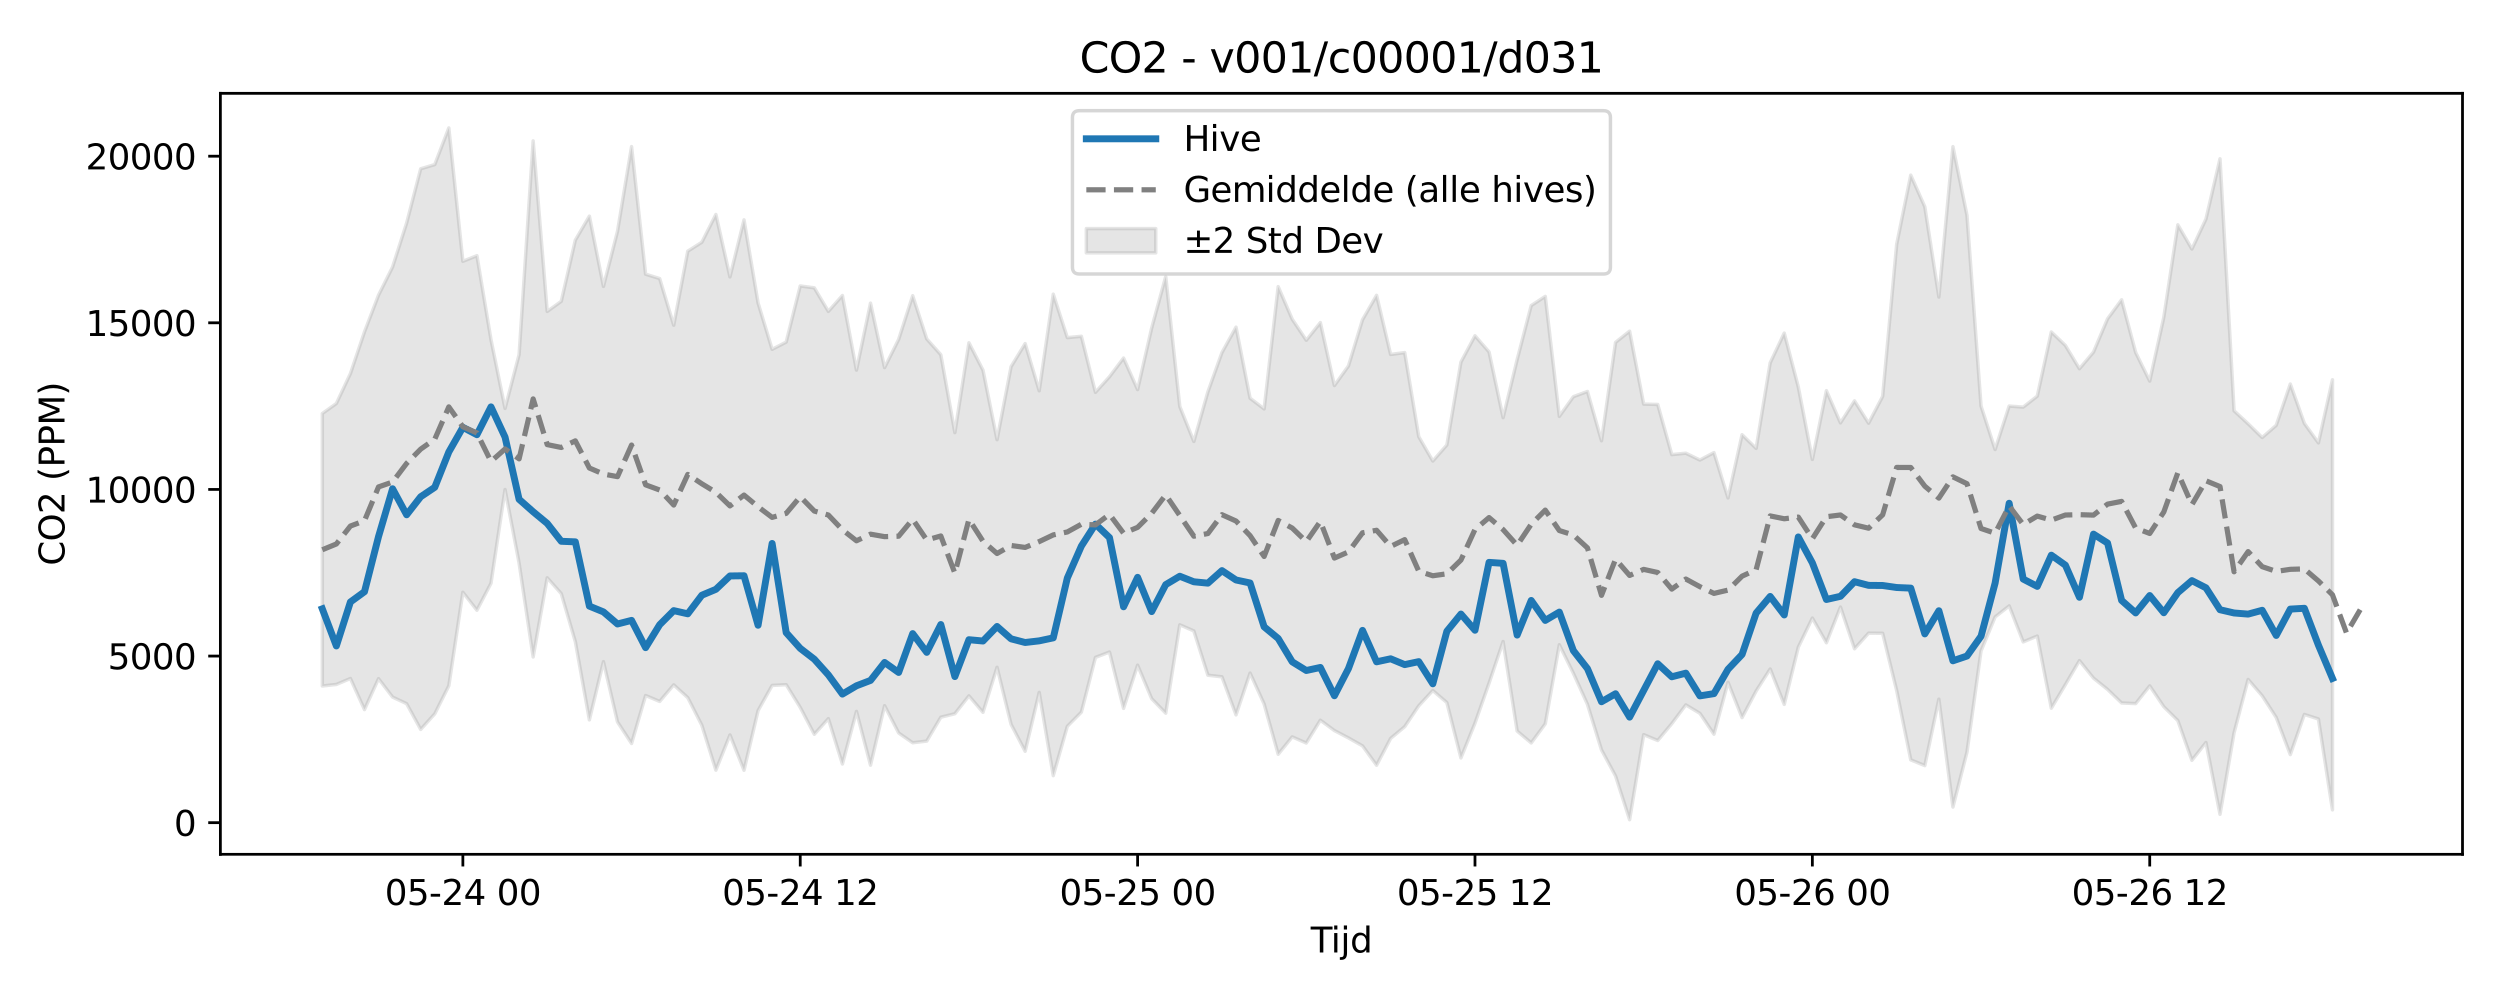 <?xml version="1.0" encoding="utf-8" standalone="no"?>
<!DOCTYPE svg PUBLIC "-//W3C//DTD SVG 1.1//EN"
  "http://www.w3.org/Graphics/SVG/1.1/DTD/svg11.dtd">
<svg xmlns:xlink="http://www.w3.org/1999/xlink" width="720pt" height="288pt" viewBox="0 0 720 288" xmlns="http://www.w3.org/2000/svg" version="1.1">
 <defs>
  <style type="text/css">*{stroke-linejoin: round; stroke-linecap: butt}</style>
 </defs>
 <g id="figure_1">
  <g id="patch_1">
   <path d="M 0 288 
L 720 288 
L 720 0 
L 0 0 
z
" style="fill: #ffffff"/>
  </g>
  <g id="axes_1">
   <g id="patch_2">
    <path d="M 63.47 246.04 
L 709.2 246.04 
L 709.2 26.88 
L 63.47 26.88 
z
" style="fill: #ffffff"/>
   </g>
   <g id="FillBetweenPolyCollection_1">
    <defs>
     <path id="m39f373f92e" d="M 92.821 -168.904 
L 92.821 -90.432 
L 96.87 -90.877 
L 100.918 -92.589 
L 104.967 -83.638 
L 109.015 -92.547 
L 113.064 -87.24 
L 117.112 -85.336 
L 121.161 -77.918 
L 125.209 -82.412 
L 129.258 -90.482 
L 133.306 -117.431 
L 137.354 -112.25 
L 141.403 -120.02 
L 145.451 -147.024 
L 149.5 -125.821 
L 153.548 -98.795 
L 157.597 -121.598 
L 161.645 -117.037 
L 165.694 -103.209 
L 169.742 -80.672 
L 173.791 -97.445 
L 177.839 -80.086 
L 181.888 -73.873 
L 185.936 -87.696 
L 189.984 -85.981 
L 194.033 -90.757 
L 198.081 -87.072 
L 202.13 -79.118 
L 206.178 -66.188 
L 210.227 -76.339 
L 214.275 -66.159 
L 218.324 -83.351 
L 222.372 -90.594 
L 226.421 -90.806 
L 230.469 -84.259 
L 234.518 -76.525 
L 238.566 -81.026 
L 242.615 -67.964 
L 246.663 -83.109 
L 250.711 -67.62 
L 254.76 -84.766 
L 258.808 -76.906 
L 262.857 -74.081 
L 266.905 -74.567 
L 270.954 -81.436 
L 275.002 -82.438 
L 279.051 -87.59 
L 283.099 -82.84 
L 287.148 -95.821 
L 291.196 -79.373 
L 295.245 -71.632 
L 299.293 -88.594 
L 303.341 -64.614 
L 307.39 -78.826 
L 311.438 -82.901 
L 315.487 -98.661 
L 319.535 -100.218 
L 323.584 -83.985 
L 327.632 -96.435 
L 331.681 -86.782 
L 335.729 -82.611 
L 339.778 -108.056 
L 343.826 -106.29 
L 347.875 -93.534 
L 351.923 -93.077 
L 355.972 -82.117 
L 360.02 -94.152 
L 364.068 -85.252 
L 368.117 -70.772 
L 372.165 -75.77 
L 376.214 -74.005 
L 380.262 -80.584 
L 384.311 -77.593 
L 388.359 -75.478 
L 392.408 -73.182 
L 396.456 -67.614 
L 400.505 -75.339 
L 404.553 -78.713 
L 408.602 -84.722 
L 412.65 -89.133 
L 416.698 -85.651 
L 420.747 -69.713 
L 424.795 -79.729 
L 428.844 -91.239 
L 432.892 -103.239 
L 436.941 -77.458 
L 440.989 -74.034 
L 445.038 -79.531 
L 449.086 -102.323 
L 453.135 -94.085 
L 457.183 -85.161 
L 461.232 -72.027 
L 465.28 -64.51 
L 469.329 -51.922 
L 473.377 -76.417 
L 477.425 -74.733 
L 481.474 -79.592 
L 485.522 -84.991 
L 489.571 -82.556 
L 493.619 -76.548 
L 497.668 -91.505 
L 501.716 -81.324 
L 505.765 -88.973 
L 509.813 -95.33 
L 513.862 -85.125 
L 517.91 -101.605 
L 521.959 -109.998 
L 526.007 -102.885 
L 530.055 -113.173 
L 534.104 -101.148 
L 538.152 -105.651 
L 542.201 -105.608 
L 546.249 -89.081 
L 550.298 -69.163 
L 554.346 -67.503 
L 558.395 -86.644 
L 562.443 -55.57 
L 566.492 -71.392 
L 570.54 -100.527 
L 574.589 -110.307 
L 578.637 -113.505 
L 582.686 -103.131 
L 586.734 -104.815 
L 590.782 -84.032 
L 594.831 -90.827 
L 598.879 -97.745 
L 602.928 -92.701 
L 606.976 -89.447 
L 611.025 -85.543 
L 615.073 -85.359 
L 619.122 -90.466 
L 623.17 -84.474 
L 627.219 -80.471 
L 631.267 -69.025 
L 635.316 -74.161 
L 639.364 -53.468 
L 643.412 -76.961 
L 647.461 -92.318 
L 651.509 -87.614 
L 655.558 -81.358 
L 659.606 -70.669 
L 663.655 -82.236 
L 667.703 -80.93 
L 671.752 -54.753 
L 671.752 -178.626 
L 671.752 -178.626 
L 667.703 -160.44 
L 663.655 -166.072 
L 659.606 -177.396 
L 655.558 -165.511 
L 651.509 -161.989 
L 647.461 -165.955 
L 643.412 -169.697 
L 639.364 -242.265 
L 635.316 -224.912 
L 631.267 -216.28 
L 627.219 -223.256 
L 623.17 -196.599 
L 619.122 -178.256 
L 615.073 -186.484 
L 611.025 -201.662 
L 606.976 -196.18 
L 602.928 -186.598 
L 598.879 -181.804 
L 594.831 -188.521 
L 590.782 -192.388 
L 586.734 -173.911 
L 582.686 -170.753 
L 578.637 -171.055 
L 574.589 -158.538 
L 570.54 -171.062 
L 566.492 -225.987 
L 562.443 -245.761 
L 558.395 -202.451 
L 554.346 -228.451 
L 550.298 -237.565 
L 546.249 -217.679 
L 542.201 -173.844 
L 538.152 -166.111 
L 534.104 -172.547 
L 530.055 -166.207 
L 526.007 -175.484 
L 521.959 -155.679 
L 517.91 -176.548 
L 513.862 -192.07 
L 509.813 -183.498 
L 505.765 -158.866 
L 501.716 -162.808 
L 497.668 -144.596 
L 493.619 -157.655 
L 489.571 -155.511 
L 485.522 -157.482 
L 481.474 -157.079 
L 477.425 -171.518 
L 473.377 -171.62 
L 469.329 -192.622 
L 465.28 -189.4 
L 461.232 -161.06 
L 457.183 -175.26 
L 453.135 -173.754 
L 449.086 -168.086 
L 445.038 -202.642 
L 440.989 -200.001 
L 436.941 -184.437 
L 432.892 -167.715 
L 428.844 -186.642 
L 424.795 -191.296 
L 420.747 -183.701 
L 416.698 -159.849 
L 412.65 -155.225 
L 408.602 -162.24 
L 404.553 -186.461 
L 400.505 -185.912 
L 396.456 -202.949 
L 392.408 -195.923 
L 388.359 -182.619 
L 384.311 -176.964 
L 380.262 -195.097 
L 376.214 -190.007 
L 372.165 -196.066 
L 368.117 -205.449 
L 364.068 -170.229 
L 360.02 -173.326 
L 355.972 -193.778 
L 351.923 -186.462 
L 347.875 -175.15 
L 343.826 -160.853 
L 339.778 -170.952 
L 335.729 -208.352 
L 331.681 -193.526 
L 327.632 -175.803 
L 323.584 -184.883 
L 319.535 -179.51 
L 315.487 -175.006 
L 311.438 -191.148 
L 307.39 -190.761 
L 303.341 -203.283 
L 299.293 -175.446 
L 295.245 -189.049 
L 291.196 -182.414 
L 287.148 -161.366 
L 283.099 -181.404 
L 279.051 -189.279 
L 275.002 -163.396 
L 270.954 -185.848 
L 266.905 -190.381 
L 262.857 -202.838 
L 258.808 -190.242 
L 254.76 -182.123 
L 250.711 -200.7 
L 246.663 -181.401 
L 242.615 -202.89 
L 238.566 -198.323 
L 234.518 -205.109 
L 230.469 -205.641 
L 226.421 -189.485 
L 222.372 -187.39 
L 218.324 -200.753 
L 214.275 -224.683 
L 210.227 -208.248 
L 206.178 -226.24 
L 202.13 -218.23 
L 198.081 -215.66 
L 194.033 -194.335 
L 189.984 -207.772 
L 185.936 -209.036 
L 181.888 -245.778 
L 177.839 -221.371 
L 173.791 -205.503 
L 169.742 -225.753 
L 165.694 -218.851 
L 161.645 -201.218 
L 157.597 -198.311 
L 153.548 -247.429 
L 149.5 -185.879 
L 145.451 -170.373 
L 141.403 -190.18 
L 137.354 -214.366 
L 133.306 -212.741 
L 129.258 -251.158 
L 125.209 -240.605 
L 121.161 -239.387 
L 117.112 -223.767 
L 113.064 -211.12 
L 109.015 -202.992 
L 104.967 -192.398 
L 100.918 -180.41 
L 96.87 -171.786 
L 92.821 -168.904 
z
" style="stroke: #808080; stroke-opacity: 0.2"/>
    </defs>
    <g clip-path="url(#p94cbd5b8b0)">
     <use xlink:href="#m39f373f92e" x="0" y="288" style="fill: #808080; fill-opacity: 0.2; stroke: #808080; stroke-opacity: 0.2"/>
    </g>
   </g>
   <g id="matplotlib.axis_1">
    <g id="xtick_1">
     <g id="line2d_1">
      <defs>
       <path id="mf4b1881872" d="M 0 0 
L 0 3.5 
" style="stroke: #000000; stroke-width: 0.8"/>
      </defs>
      <g>
       <use xlink:href="#mf4b1881872" x="133.306" y="246.04" style="stroke: #000000; stroke-width: 0.8"/>
      </g>
     </g>
     <g id="text_1">
      <!-- 05-24 00 -->
      <g transform="translate(110.826 260.638) scale(0.1 -0.1)">
       <defs>
        <path id="DejaVuSans-30" d="M 2034 4250 
Q 1547 4250 1301 3770 
Q 1056 3291 1056 2328 
Q 1056 1369 1301 889 
Q 1547 409 2034 409 
Q 2525 409 2770 889 
Q 3016 1369 3016 2328 
Q 3016 3291 2770 3770 
Q 2525 4250 2034 4250 
z
M 2034 4750 
Q 2819 4750 3233 4129 
Q 3647 3509 3647 2328 
Q 3647 1150 3233 529 
Q 2819 -91 2034 -91 
Q 1250 -91 836 529 
Q 422 1150 422 2328 
Q 422 3509 836 4129 
Q 1250 4750 2034 4750 
z
" transform="scale(0.016)"/>
        <path id="DejaVuSans-35" d="M 691 4666 
L 3169 4666 
L 3169 4134 
L 1269 4134 
L 1269 2991 
Q 1406 3038 1543 3061 
Q 1681 3084 1819 3084 
Q 2600 3084 3056 2656 
Q 3513 2228 3513 1497 
Q 3513 744 3044 326 
Q 2575 -91 1722 -91 
Q 1428 -91 1123 -41 
Q 819 9 494 109 
L 494 744 
Q 775 591 1075 516 
Q 1375 441 1709 441 
Q 2250 441 2565 725 
Q 2881 1009 2881 1497 
Q 2881 1984 2565 2268 
Q 2250 2553 1709 2553 
Q 1456 2553 1204 2497 
Q 953 2441 691 2322 
L 691 4666 
z
" transform="scale(0.016)"/>
        <path id="DejaVuSans-2d" d="M 313 2009 
L 1997 2009 
L 1997 1497 
L 313 1497 
L 313 2009 
z
" transform="scale(0.016)"/>
        <path id="DejaVuSans-32" d="M 1228 531 
L 3431 531 
L 3431 0 
L 469 0 
L 469 531 
Q 828 903 1448 1529 
Q 2069 2156 2228 2338 
Q 2531 2678 2651 2914 
Q 2772 3150 2772 3378 
Q 2772 3750 2511 3984 
Q 2250 4219 1831 4219 
Q 1534 4219 1204 4116 
Q 875 4013 500 3803 
L 500 4441 
Q 881 4594 1212 4672 
Q 1544 4750 1819 4750 
Q 2544 4750 2975 4387 
Q 3406 4025 3406 3419 
Q 3406 3131 3298 2873 
Q 3191 2616 2906 2266 
Q 2828 2175 2409 1742 
Q 1991 1309 1228 531 
z
" transform="scale(0.016)"/>
        <path id="DejaVuSans-34" d="M 2419 4116 
L 825 1625 
L 2419 1625 
L 2419 4116 
z
M 2253 4666 
L 3047 4666 
L 3047 1625 
L 3713 1625 
L 3713 1100 
L 3047 1100 
L 3047 0 
L 2419 0 
L 2419 1100 
L 313 1100 
L 313 1709 
L 2253 4666 
z
" transform="scale(0.016)"/>
        <path id="DejaVuSans-20" transform="scale(0.016)"/>
       </defs>
       <use xlink:href="#DejaVuSans-30"/>
       <use xlink:href="#DejaVuSans-35" transform="translate(63.623 0)"/>
       <use xlink:href="#DejaVuSans-2d" transform="translate(127.246 0)"/>
       <use xlink:href="#DejaVuSans-32" transform="translate(163.33 0)"/>
       <use xlink:href="#DejaVuSans-34" transform="translate(226.953 0)"/>
       <use xlink:href="#DejaVuSans-20" transform="translate(290.576 0)"/>
       <use xlink:href="#DejaVuSans-30" transform="translate(322.363 0)"/>
       <use xlink:href="#DejaVuSans-30" transform="translate(385.986 0)"/>
      </g>
     </g>
    </g>
    <g id="xtick_2">
     <g id="line2d_2">
      <g>
       <use xlink:href="#mf4b1881872" x="230.469" y="246.04" style="stroke: #000000; stroke-width: 0.8"/>
      </g>
     </g>
     <g id="text_2">
      <!-- 05-24 12 -->
      <g transform="translate(207.989 260.638) scale(0.1 -0.1)">
       <defs>
        <path id="DejaVuSans-31" d="M 794 531 
L 1825 531 
L 1825 4091 
L 703 3866 
L 703 4441 
L 1819 4666 
L 2450 4666 
L 2450 531 
L 3481 531 
L 3481 0 
L 794 0 
L 794 531 
z
" transform="scale(0.016)"/>
       </defs>
       <use xlink:href="#DejaVuSans-30"/>
       <use xlink:href="#DejaVuSans-35" transform="translate(63.623 0)"/>
       <use xlink:href="#DejaVuSans-2d" transform="translate(127.246 0)"/>
       <use xlink:href="#DejaVuSans-32" transform="translate(163.33 0)"/>
       <use xlink:href="#DejaVuSans-34" transform="translate(226.953 0)"/>
       <use xlink:href="#DejaVuSans-20" transform="translate(290.576 0)"/>
       <use xlink:href="#DejaVuSans-31" transform="translate(322.363 0)"/>
       <use xlink:href="#DejaVuSans-32" transform="translate(385.986 0)"/>
      </g>
     </g>
    </g>
    <g id="xtick_3">
     <g id="line2d_3">
      <g>
       <use xlink:href="#mf4b1881872" x="327.632" y="246.04" style="stroke: #000000; stroke-width: 0.8"/>
      </g>
     </g>
     <g id="text_3">
      <!-- 05-25 00 -->
      <g transform="translate(305.152 260.638) scale(0.1 -0.1)">
       <use xlink:href="#DejaVuSans-30"/>
       <use xlink:href="#DejaVuSans-35" transform="translate(63.623 0)"/>
       <use xlink:href="#DejaVuSans-2d" transform="translate(127.246 0)"/>
       <use xlink:href="#DejaVuSans-32" transform="translate(163.33 0)"/>
       <use xlink:href="#DejaVuSans-35" transform="translate(226.953 0)"/>
       <use xlink:href="#DejaVuSans-20" transform="translate(290.576 0)"/>
       <use xlink:href="#DejaVuSans-30" transform="translate(322.363 0)"/>
       <use xlink:href="#DejaVuSans-30" transform="translate(385.986 0)"/>
      </g>
     </g>
    </g>
    <g id="xtick_4">
     <g id="line2d_4">
      <g>
       <use xlink:href="#mf4b1881872" x="424.795" y="246.04" style="stroke: #000000; stroke-width: 0.8"/>
      </g>
     </g>
     <g id="text_4">
      <!-- 05-25 12 -->
      <g transform="translate(402.315 260.638) scale(0.1 -0.1)">
       <use xlink:href="#DejaVuSans-30"/>
       <use xlink:href="#DejaVuSans-35" transform="translate(63.623 0)"/>
       <use xlink:href="#DejaVuSans-2d" transform="translate(127.246 0)"/>
       <use xlink:href="#DejaVuSans-32" transform="translate(163.33 0)"/>
       <use xlink:href="#DejaVuSans-35" transform="translate(226.953 0)"/>
       <use xlink:href="#DejaVuSans-20" transform="translate(290.576 0)"/>
       <use xlink:href="#DejaVuSans-31" transform="translate(322.363 0)"/>
       <use xlink:href="#DejaVuSans-32" transform="translate(385.986 0)"/>
      </g>
     </g>
    </g>
    <g id="xtick_5">
     <g id="line2d_5">
      <g>
       <use xlink:href="#mf4b1881872" x="521.959" y="246.04" style="stroke: #000000; stroke-width: 0.8"/>
      </g>
     </g>
     <g id="text_5">
      <!-- 05-26 00 -->
      <g transform="translate(499.478 260.638) scale(0.1 -0.1)">
       <defs>
        <path id="DejaVuSans-36" d="M 2113 2584 
Q 1688 2584 1439 2293 
Q 1191 2003 1191 1497 
Q 1191 994 1439 701 
Q 1688 409 2113 409 
Q 2538 409 2786 701 
Q 3034 994 3034 1497 
Q 3034 2003 2786 2293 
Q 2538 2584 2113 2584 
z
M 3366 4563 
L 3366 3988 
Q 3128 4100 2886 4159 
Q 2644 4219 2406 4219 
Q 1781 4219 1451 3797 
Q 1122 3375 1075 2522 
Q 1259 2794 1537 2939 
Q 1816 3084 2150 3084 
Q 2853 3084 3261 2657 
Q 3669 2231 3669 1497 
Q 3669 778 3244 343 
Q 2819 -91 2113 -91 
Q 1303 -91 875 529 
Q 447 1150 447 2328 
Q 447 3434 972 4092 
Q 1497 4750 2381 4750 
Q 2619 4750 2861 4703 
Q 3103 4656 3366 4563 
z
" transform="scale(0.016)"/>
       </defs>
       <use xlink:href="#DejaVuSans-30"/>
       <use xlink:href="#DejaVuSans-35" transform="translate(63.623 0)"/>
       <use xlink:href="#DejaVuSans-2d" transform="translate(127.246 0)"/>
       <use xlink:href="#DejaVuSans-32" transform="translate(163.33 0)"/>
       <use xlink:href="#DejaVuSans-36" transform="translate(226.953 0)"/>
       <use xlink:href="#DejaVuSans-20" transform="translate(290.576 0)"/>
       <use xlink:href="#DejaVuSans-30" transform="translate(322.363 0)"/>
       <use xlink:href="#DejaVuSans-30" transform="translate(385.986 0)"/>
      </g>
     </g>
    </g>
    <g id="xtick_6">
     <g id="line2d_6">
      <g>
       <use xlink:href="#mf4b1881872" x="619.122" y="246.04" style="stroke: #000000; stroke-width: 0.8"/>
      </g>
     </g>
     <g id="text_6">
      <!-- 05-26 12 -->
      <g transform="translate(596.641 260.638) scale(0.1 -0.1)">
       <use xlink:href="#DejaVuSans-30"/>
       <use xlink:href="#DejaVuSans-35" transform="translate(63.623 0)"/>
       <use xlink:href="#DejaVuSans-2d" transform="translate(127.246 0)"/>
       <use xlink:href="#DejaVuSans-32" transform="translate(163.33 0)"/>
       <use xlink:href="#DejaVuSans-36" transform="translate(226.953 0)"/>
       <use xlink:href="#DejaVuSans-20" transform="translate(290.576 0)"/>
       <use xlink:href="#DejaVuSans-31" transform="translate(322.363 0)"/>
       <use xlink:href="#DejaVuSans-32" transform="translate(385.986 0)"/>
      </g>
     </g>
    </g>
    <g id="text_7">
     <!-- Tijd -->
     <g transform="translate(377.485 274.317) scale(0.1 -0.1)">
      <defs>
       <path id="DejaVuSans-54" d="M -19 4666 
L 3928 4666 
L 3928 4134 
L 2272 4134 
L 2272 0 
L 1638 0 
L 1638 4134 
L -19 4134 
L -19 4666 
z
" transform="scale(0.016)"/>
       <path id="DejaVuSans-69" d="M 603 3500 
L 1178 3500 
L 1178 0 
L 603 0 
L 603 3500 
z
M 603 4863 
L 1178 4863 
L 1178 4134 
L 603 4134 
L 603 4863 
z
" transform="scale(0.016)"/>
       <path id="DejaVuSans-6a" d="M 603 3500 
L 1178 3500 
L 1178 -63 
Q 1178 -731 923 -1031 
Q 669 -1331 103 -1331 
L -116 -1331 
L -116 -844 
L 38 -844 
Q 366 -844 484 -692 
Q 603 -541 603 -63 
L 603 3500 
z
M 603 4863 
L 1178 4863 
L 1178 4134 
L 603 4134 
L 603 4863 
z
" transform="scale(0.016)"/>
       <path id="DejaVuSans-64" d="M 2906 2969 
L 2906 4863 
L 3481 4863 
L 3481 0 
L 2906 0 
L 2906 525 
Q 2725 213 2448 61 
Q 2172 -91 1784 -91 
Q 1150 -91 751 415 
Q 353 922 353 1747 
Q 353 2572 751 3078 
Q 1150 3584 1784 3584 
Q 2172 3584 2448 3432 
Q 2725 3281 2906 2969 
z
M 947 1747 
Q 947 1113 1208 752 
Q 1469 391 1925 391 
Q 2381 391 2643 752 
Q 2906 1113 2906 1747 
Q 2906 2381 2643 2742 
Q 2381 3103 1925 3103 
Q 1469 3103 1208 2742 
Q 947 2381 947 1747 
z
" transform="scale(0.016)"/>
      </defs>
      <use xlink:href="#DejaVuSans-54"/>
      <use xlink:href="#DejaVuSans-69" transform="translate(57.959 0)"/>
      <use xlink:href="#DejaVuSans-6a" transform="translate(85.742 0)"/>
      <use xlink:href="#DejaVuSans-64" transform="translate(113.525 0)"/>
     </g>
    </g>
   </g>
   <g id="matplotlib.axis_2">
    <g id="ytick_1">
     <g id="line2d_7">
      <defs>
       <path id="md79ebc452e" d="M 0 0 
L -3.5 0 
" style="stroke: #000000; stroke-width: 0.8"/>
      </defs>
      <g>
       <use xlink:href="#md79ebc452e" x="63.47" y="236.93" style="stroke: #000000; stroke-width: 0.8"/>
      </g>
     </g>
     <g id="text_8">
      <!-- 0 -->
      <g transform="translate(50.108 240.729) scale(0.1 -0.1)">
       <use xlink:href="#DejaVuSans-30"/>
      </g>
     </g>
    </g>
    <g id="ytick_2">
     <g id="line2d_8">
      <g>
       <use xlink:href="#md79ebc452e" x="63.47" y="188.943" style="stroke: #000000; stroke-width: 0.8"/>
      </g>
     </g>
     <g id="text_9">
      <!-- 5000 -->
      <g transform="translate(31.02 192.742) scale(0.1 -0.1)">
       <use xlink:href="#DejaVuSans-35"/>
       <use xlink:href="#DejaVuSans-30" transform="translate(63.623 0)"/>
       <use xlink:href="#DejaVuSans-30" transform="translate(127.246 0)"/>
       <use xlink:href="#DejaVuSans-30" transform="translate(190.869 0)"/>
      </g>
     </g>
    </g>
    <g id="ytick_3">
     <g id="line2d_9">
      <g>
       <use xlink:href="#md79ebc452e" x="63.47" y="140.956" style="stroke: #000000; stroke-width: 0.8"/>
      </g>
     </g>
     <g id="text_10">
      <!-- 10000 -->
      <g transform="translate(24.657 144.756) scale(0.1 -0.1)">
       <use xlink:href="#DejaVuSans-31"/>
       <use xlink:href="#DejaVuSans-30" transform="translate(63.623 0)"/>
       <use xlink:href="#DejaVuSans-30" transform="translate(127.246 0)"/>
       <use xlink:href="#DejaVuSans-30" transform="translate(190.869 0)"/>
       <use xlink:href="#DejaVuSans-30" transform="translate(254.492 0)"/>
      </g>
     </g>
    </g>
    <g id="ytick_4">
     <g id="line2d_10">
      <g>
       <use xlink:href="#md79ebc452e" x="63.47" y="92.969" style="stroke: #000000; stroke-width: 0.8"/>
      </g>
     </g>
     <g id="text_11">
      <!-- 15000 -->
      <g transform="translate(24.657 96.769) scale(0.1 -0.1)">
       <use xlink:href="#DejaVuSans-31"/>
       <use xlink:href="#DejaVuSans-35" transform="translate(63.623 0)"/>
       <use xlink:href="#DejaVuSans-30" transform="translate(127.246 0)"/>
       <use xlink:href="#DejaVuSans-30" transform="translate(190.869 0)"/>
       <use xlink:href="#DejaVuSans-30" transform="translate(254.492 0)"/>
      </g>
     </g>
    </g>
    <g id="ytick_5">
     <g id="line2d_11">
      <g>
       <use xlink:href="#md79ebc452e" x="63.47" y="44.982" style="stroke: #000000; stroke-width: 0.8"/>
      </g>
     </g>
     <g id="text_12">
      <!-- 20000 -->
      <g transform="translate(24.657 48.782) scale(0.1 -0.1)">
       <use xlink:href="#DejaVuSans-32"/>
       <use xlink:href="#DejaVuSans-30" transform="translate(63.623 0)"/>
       <use xlink:href="#DejaVuSans-30" transform="translate(127.246 0)"/>
       <use xlink:href="#DejaVuSans-30" transform="translate(190.869 0)"/>
       <use xlink:href="#DejaVuSans-30" transform="translate(254.492 0)"/>
      </g>
     </g>
    </g>
    <g id="text_13">
     <!-- CO2 (PPM) -->
     <g transform="translate(18.578 162.903) rotate(-90) scale(0.1 -0.1)">
      <defs>
       <path id="DejaVuSans-43" d="M 4122 4306 
L 4122 3641 
Q 3803 3938 3442 4084 
Q 3081 4231 2675 4231 
Q 1875 4231 1450 3742 
Q 1025 3253 1025 2328 
Q 1025 1406 1450 917 
Q 1875 428 2675 428 
Q 3081 428 3442 575 
Q 3803 722 4122 1019 
L 4122 359 
Q 3791 134 3420 21 
Q 3050 -91 2638 -91 
Q 1578 -91 968 557 
Q 359 1206 359 2328 
Q 359 3453 968 4101 
Q 1578 4750 2638 4750 
Q 3056 4750 3426 4639 
Q 3797 4528 4122 4306 
z
" transform="scale(0.016)"/>
       <path id="DejaVuSans-4f" d="M 2522 4238 
Q 1834 4238 1429 3725 
Q 1025 3213 1025 2328 
Q 1025 1447 1429 934 
Q 1834 422 2522 422 
Q 3209 422 3611 934 
Q 4013 1447 4013 2328 
Q 4013 3213 3611 3725 
Q 3209 4238 2522 4238 
z
M 2522 4750 
Q 3503 4750 4090 4092 
Q 4678 3434 4678 2328 
Q 4678 1225 4090 567 
Q 3503 -91 2522 -91 
Q 1538 -91 948 565 
Q 359 1222 359 2328 
Q 359 3434 948 4092 
Q 1538 4750 2522 4750 
z
" transform="scale(0.016)"/>
       <path id="DejaVuSans-28" d="M 1984 4856 
Q 1566 4138 1362 3434 
Q 1159 2731 1159 2009 
Q 1159 1288 1364 580 
Q 1569 -128 1984 -844 
L 1484 -844 
Q 1016 -109 783 600 
Q 550 1309 550 2009 
Q 550 2706 781 3412 
Q 1013 4119 1484 4856 
L 1984 4856 
z
" transform="scale(0.016)"/>
       <path id="DejaVuSans-50" d="M 1259 4147 
L 1259 2394 
L 2053 2394 
Q 2494 2394 2734 2622 
Q 2975 2850 2975 3272 
Q 2975 3691 2734 3919 
Q 2494 4147 2053 4147 
L 1259 4147 
z
M 628 4666 
L 2053 4666 
Q 2838 4666 3239 4311 
Q 3641 3956 3641 3272 
Q 3641 2581 3239 2228 
Q 2838 1875 2053 1875 
L 1259 1875 
L 1259 0 
L 628 0 
L 628 4666 
z
" transform="scale(0.016)"/>
       <path id="DejaVuSans-4d" d="M 628 4666 
L 1569 4666 
L 2759 1491 
L 3956 4666 
L 4897 4666 
L 4897 0 
L 4281 0 
L 4281 4097 
L 3078 897 
L 2444 897 
L 1241 4097 
L 1241 0 
L 628 0 
L 628 4666 
z
" transform="scale(0.016)"/>
       <path id="DejaVuSans-29" d="M 513 4856 
L 1013 4856 
Q 1481 4119 1714 3412 
Q 1947 2706 1947 2009 
Q 1947 1309 1714 600 
Q 1481 -109 1013 -844 
L 513 -844 
Q 928 -128 1133 580 
Q 1338 1288 1338 2009 
Q 1338 2731 1133 3434 
Q 928 4138 513 4856 
z
" transform="scale(0.016)"/>
      </defs>
      <use xlink:href="#DejaVuSans-43"/>
      <use xlink:href="#DejaVuSans-4f" transform="translate(69.824 0)"/>
      <use xlink:href="#DejaVuSans-32" transform="translate(148.535 0)"/>
      <use xlink:href="#DejaVuSans-20" transform="translate(212.158 0)"/>
      <use xlink:href="#DejaVuSans-28" transform="translate(243.945 0)"/>
      <use xlink:href="#DejaVuSans-50" transform="translate(282.959 0)"/>
      <use xlink:href="#DejaVuSans-50" transform="translate(343.262 0)"/>
      <use xlink:href="#DejaVuSans-4d" transform="translate(403.564 0)"/>
      <use xlink:href="#DejaVuSans-29" transform="translate(489.844 0)"/>
     </g>
    </g>
   </g>
   <g id="line2d_12">
    <path d="M 92.821 175.344 
L 96.87 186.029 
L 100.918 173.37 
L 104.967 170.42 
L 109.015 154.537 
L 113.064 140.768 
L 117.112 148.257 
L 121.161 143.061 
L 125.209 140.342 
L 129.258 130.169 
L 133.306 123.073 
L 137.354 125.194 
L 141.403 117.187 
L 145.451 125.885 
L 149.5 143.807 
L 153.548 147.387 
L 157.597 150.736 
L 161.645 155.89 
L 165.694 156.053 
L 169.742 174.566 
L 173.791 176.227 
L 177.839 179.707 
L 181.888 178.671 
L 185.936 186.52 
L 189.984 179.922 
L 194.033 175.862 
L 198.081 176.777 
L 202.13 171.425 
L 206.178 169.723 
L 210.227 165.877 
L 214.275 165.817 
L 218.324 180.069 
L 222.372 156.52 
L 226.421 182.203 
L 230.469 186.726 
L 234.518 189.852 
L 238.566 194.366 
L 242.615 199.9 
L 246.663 197.51 
L 250.711 195.959 
L 254.76 190.786 
L 258.808 193.662 
L 262.857 182.484 
L 266.905 187.875 
L 270.954 179.867 
L 275.002 194.852 
L 279.051 184.234 
L 283.099 184.615 
L 287.148 180.424 
L 291.196 183.985 
L 295.245 185.04 
L 299.293 184.564 
L 303.341 183.703 
L 307.39 166.469 
L 311.438 157.265 
L 315.487 150.95 
L 319.535 154.831 
L 323.584 174.752 
L 327.632 166.277 
L 331.681 176.134 
L 335.729 168.373 
L 339.778 165.957 
L 343.826 167.554 
L 347.875 167.944 
L 351.923 164.339 
L 355.972 167.036 
L 360.02 167.896 
L 364.068 180.521 
L 368.117 183.879 
L 372.165 190.604 
L 376.214 193.104 
L 380.262 192.226 
L 384.311 200.374 
L 388.359 192.542 
L 392.408 181.556 
L 396.456 190.604 
L 400.505 189.733 
L 404.553 191.41 
L 408.602 190.551 
L 412.65 196.933 
L 416.698 181.803 
L 420.747 176.85 
L 424.795 181.508 
L 428.844 161.962 
L 432.892 162.24 
L 436.941 182.9 
L 440.989 172.935 
L 445.038 178.68 
L 449.086 176.284 
L 453.135 187.388 
L 457.183 192.558 
L 461.232 202.101 
L 465.28 199.801 
L 469.329 206.532 
L 477.425 191.17 
L 481.474 194.913 
L 485.522 193.87 
L 489.571 200.412 
L 493.619 199.766 
L 497.668 192.76 
L 501.716 188.486 
L 505.765 176.572 
L 509.813 171.78 
L 513.862 177.103 
L 517.91 154.645 
L 521.959 162.112 
L 526.007 172.653 
L 530.055 171.738 
L 534.104 167.528 
L 538.152 168.584 
L 542.201 168.622 
L 546.249 169.205 
L 550.298 169.377 
L 554.346 182.558 
L 558.395 175.9 
L 562.443 190.309 
L 566.492 188.937 
L 570.54 183.233 
L 574.589 167.941 
L 578.637 144.942 
L 582.686 166.776 
L 586.734 168.878 
L 590.782 159.895 
L 594.831 162.765 
L 598.879 172.013 
L 602.928 153.83 
L 606.976 156.386 
L 611.025 172.925 
L 615.073 176.519 
L 619.122 171.518 
L 623.17 176.467 
L 627.219 170.675 
L 631.267 167.218 
L 635.316 169.288 
L 639.364 175.603 
L 643.412 176.537 
L 647.461 176.863 
L 651.509 175.766 
L 655.558 183.006 
L 659.606 175.42 
L 663.655 175.187 
L 667.703 185.802 
L 671.752 195.389 
L 671.752 195.389 
" clip-path="url(#p94cbd5b8b0)" style="fill: none; stroke: #1f77b4; stroke-width: 2; stroke-linecap: square"/>
   </g>
   <g id="line2d_13">
    <path d="M 92.821 158.332 
L 96.87 156.668 
L 100.918 151.501 
L 104.967 149.982 
L 109.015 140.231 
L 113.064 138.82 
L 117.112 133.448 
L 121.161 129.347 
L 125.209 126.491 
L 129.258 117.18 
L 133.306 122.914 
L 137.354 124.692 
L 141.403 132.9 
L 145.451 129.302 
L 149.5 132.15 
L 153.548 114.888 
L 157.597 128.045 
L 161.645 128.872 
L 165.694 126.97 
L 169.742 134.787 
L 173.791 136.526 
L 177.839 137.271 
L 181.888 128.174 
L 185.936 139.634 
L 189.984 141.124 
L 194.033 145.454 
L 198.081 136.634 
L 202.13 139.326 
L 206.178 141.786 
L 210.227 145.706 
L 214.275 142.579 
L 218.324 145.948 
L 222.372 149.008 
L 226.421 147.854 
L 230.469 143.05 
L 234.518 147.183 
L 238.566 148.325 
L 242.615 152.573 
L 246.663 155.745 
L 250.711 153.84 
L 254.76 154.555 
L 258.808 154.426 
L 262.857 149.54 
L 266.905 155.526 
L 270.954 154.358 
L 275.002 165.083 
L 279.051 149.566 
L 283.099 155.878 
L 287.148 159.407 
L 291.196 157.107 
L 295.245 157.66 
L 299.293 155.98 
L 303.341 154.051 
L 307.39 153.206 
L 311.438 150.975 
L 315.487 151.166 
L 319.535 148.136 
L 323.584 153.566 
L 327.632 151.881 
L 331.681 147.846 
L 335.729 142.519 
L 343.826 154.428 
L 347.875 153.658 
L 351.923 148.23 
L 355.972 150.052 
L 360.02 154.261 
L 364.068 160.259 
L 368.117 149.889 
L 372.165 152.082 
L 376.214 155.994 
L 380.262 150.159 
L 384.311 160.721 
L 388.359 158.951 
L 392.408 153.447 
L 396.456 152.719 
L 400.505 157.374 
L 404.553 155.413 
L 408.602 164.519 
L 412.65 165.821 
L 416.698 165.25 
L 420.747 161.293 
L 424.795 152.488 
L 428.844 149.06 
L 432.892 152.523 
L 436.941 157.053 
L 440.989 150.983 
L 445.038 146.913 
L 449.086 152.796 
L 453.135 154.08 
L 457.183 157.79 
L 461.232 171.457 
L 465.28 161.045 
L 469.329 165.728 
L 473.377 163.981 
L 477.425 164.874 
L 481.474 169.665 
L 485.522 166.764 
L 489.571 168.966 
L 493.619 170.899 
L 497.668 169.949 
L 501.716 165.934 
L 505.765 164.08 
L 509.813 148.586 
L 513.862 149.403 
L 517.91 148.923 
L 521.959 155.161 
L 526.007 148.815 
L 530.055 148.31 
L 534.104 151.153 
L 538.152 152.119 
L 542.201 148.274 
L 546.249 134.62 
L 550.298 134.636 
L 554.346 140.023 
L 558.395 143.452 
L 562.443 137.335 
L 566.492 139.31 
L 570.54 152.205 
L 574.589 153.577 
L 578.637 145.72 
L 582.686 151.058 
L 586.734 148.637 
L 590.782 149.79 
L 594.831 148.326 
L 598.879 148.226 
L 602.928 148.35 
L 606.976 145.187 
L 611.025 144.397 
L 615.073 152.079 
L 619.122 153.639 
L 623.17 147.463 
L 627.219 136.137 
L 631.267 145.347 
L 635.316 138.464 
L 639.364 140.133 
L 643.412 164.671 
L 647.461 158.864 
L 651.509 163.199 
L 655.558 164.566 
L 659.606 163.967 
L 663.655 163.846 
L 667.703 167.315 
L 671.752 171.31 
L 675.8 182.318 
L 679.849 175.401 
L 679.849 175.401 
" clip-path="url(#p94cbd5b8b0)" style="fill: none; stroke-dasharray: 5.55,2.4; stroke-dashoffset: 0; stroke: #808080; stroke-width: 1.5"/>
   </g>
   <g id="patch_3">
    <path d="M 63.47 246.04 
L 63.47 26.88 
" style="fill: none; stroke: #000000; stroke-width: 0.8; stroke-linejoin: miter; stroke-linecap: square"/>
   </g>
   <g id="patch_4">
    <path d="M 709.2 246.04 
L 709.2 26.88 
" style="fill: none; stroke: #000000; stroke-width: 0.8; stroke-linejoin: miter; stroke-linecap: square"/>
   </g>
   <g id="patch_5">
    <path d="M 63.47 246.04 
L 709.2 246.04 
" style="fill: none; stroke: #000000; stroke-width: 0.8; stroke-linejoin: miter; stroke-linecap: square"/>
   </g>
   <g id="patch_6">
    <path d="M 63.47 26.88 
L 709.2 26.88 
" style="fill: none; stroke: #000000; stroke-width: 0.8; stroke-linejoin: miter; stroke-linecap: square"/>
   </g>
   <g id="text_14">
    <!-- CO2 - v001/c00001/d031 -->
    <g transform="translate(310.932 20.88) scale(0.12 -0.12)">
     <defs>
      <path id="DejaVuSans-76" d="M 191 3500 
L 800 3500 
L 1894 563 
L 2988 3500 
L 3597 3500 
L 2284 0 
L 1503 0 
L 191 3500 
z
" transform="scale(0.016)"/>
      <path id="DejaVuSans-2f" d="M 1625 4666 
L 2156 4666 
L 531 -594 
L 0 -594 
L 1625 4666 
z
" transform="scale(0.016)"/>
      <path id="DejaVuSans-63" d="M 3122 3366 
L 3122 2828 
Q 2878 2963 2633 3030 
Q 2388 3097 2138 3097 
Q 1578 3097 1268 2742 
Q 959 2388 959 1747 
Q 959 1106 1268 751 
Q 1578 397 2138 397 
Q 2388 397 2633 464 
Q 2878 531 3122 666 
L 3122 134 
Q 2881 22 2623 -34 
Q 2366 -91 2075 -91 
Q 1284 -91 818 406 
Q 353 903 353 1747 
Q 353 2603 823 3093 
Q 1294 3584 2113 3584 
Q 2378 3584 2631 3529 
Q 2884 3475 3122 3366 
z
" transform="scale(0.016)"/>
      <path id="DejaVuSans-33" d="M 2597 2516 
Q 3050 2419 3304 2112 
Q 3559 1806 3559 1356 
Q 3559 666 3084 287 
Q 2609 -91 1734 -91 
Q 1441 -91 1130 -33 
Q 819 25 488 141 
L 488 750 
Q 750 597 1062 519 
Q 1375 441 1716 441 
Q 2309 441 2620 675 
Q 2931 909 2931 1356 
Q 2931 1769 2642 2001 
Q 2353 2234 1838 2234 
L 1294 2234 
L 1294 2753 
L 1863 2753 
Q 2328 2753 2575 2939 
Q 2822 3125 2822 3475 
Q 2822 3834 2567 4026 
Q 2313 4219 1838 4219 
Q 1578 4219 1281 4162 
Q 984 4106 628 3988 
L 628 4550 
Q 988 4650 1302 4700 
Q 1616 4750 1894 4750 
Q 2613 4750 3031 4423 
Q 3450 4097 3450 3541 
Q 3450 3153 3228 2886 
Q 3006 2619 2597 2516 
z
" transform="scale(0.016)"/>
     </defs>
     <use xlink:href="#DejaVuSans-43"/>
     <use xlink:href="#DejaVuSans-4f" transform="translate(69.824 0)"/>
     <use xlink:href="#DejaVuSans-32" transform="translate(148.535 0)"/>
     <use xlink:href="#DejaVuSans-20" transform="translate(212.158 0)"/>
     <use xlink:href="#DejaVuSans-2d" transform="translate(243.945 0)"/>
     <use xlink:href="#DejaVuSans-20" transform="translate(280.029 0)"/>
     <use xlink:href="#DejaVuSans-76" transform="translate(311.816 0)"/>
     <use xlink:href="#DejaVuSans-30" transform="translate(370.996 0)"/>
     <use xlink:href="#DejaVuSans-30" transform="translate(434.619 0)"/>
     <use xlink:href="#DejaVuSans-31" transform="translate(498.242 0)"/>
     <use xlink:href="#DejaVuSans-2f" transform="translate(561.865 0)"/>
     <use xlink:href="#DejaVuSans-63" transform="translate(595.557 0)"/>
     <use xlink:href="#DejaVuSans-30" transform="translate(650.537 0)"/>
     <use xlink:href="#DejaVuSans-30" transform="translate(714.16 0)"/>
     <use xlink:href="#DejaVuSans-30" transform="translate(777.783 0)"/>
     <use xlink:href="#DejaVuSans-30" transform="translate(841.406 0)"/>
     <use xlink:href="#DejaVuSans-31" transform="translate(905.029 0)"/>
     <use xlink:href="#DejaVuSans-2f" transform="translate(968.652 0)"/>
     <use xlink:href="#DejaVuSans-64" transform="translate(1002.344 0)"/>
     <use xlink:href="#DejaVuSans-30" transform="translate(1065.82 0)"/>
     <use xlink:href="#DejaVuSans-33" transform="translate(1129.443 0)"/>
     <use xlink:href="#DejaVuSans-31" transform="translate(1193.066 0)"/>
    </g>
   </g>
   <g id="legend_1">
    <g id="patch_7">
     <path d="M 310.863 78.914 
L 461.807 78.914 
Q 463.807 78.914 463.807 76.914 
L 463.807 33.88 
Q 463.807 31.88 461.807 31.88 
L 310.863 31.88 
Q 308.863 31.88 308.863 33.88 
L 308.863 76.914 
Q 308.863 78.914 310.863 78.914 
z
" style="fill: #ffffff; opacity: 0.8; stroke: #cccccc; stroke-linejoin: miter"/>
    </g>
    <g id="line2d_14">
     <path d="M 312.863 39.978 
L 322.863 39.978 
L 332.863 39.978 
" style="fill: none; stroke: #1f77b4; stroke-width: 2; stroke-linecap: square"/>
    </g>
    <g id="text_15">
     <!-- Hive -->
     <g transform="translate(340.863 43.478) scale(0.1 -0.1)">
      <defs>
       <path id="DejaVuSans-48" d="M 628 4666 
L 1259 4666 
L 1259 2753 
L 3553 2753 
L 3553 4666 
L 4184 4666 
L 4184 0 
L 3553 0 
L 3553 2222 
L 1259 2222 
L 1259 0 
L 628 0 
L 628 4666 
z
" transform="scale(0.016)"/>
       <path id="DejaVuSans-65" d="M 3597 1894 
L 3597 1613 
L 953 1613 
Q 991 1019 1311 708 
Q 1631 397 2203 397 
Q 2534 397 2845 478 
Q 3156 559 3463 722 
L 3463 178 
Q 3153 47 2828 -22 
Q 2503 -91 2169 -91 
Q 1331 -91 842 396 
Q 353 884 353 1716 
Q 353 2575 817 3079 
Q 1281 3584 2069 3584 
Q 2775 3584 3186 3129 
Q 3597 2675 3597 1894 
z
M 3022 2063 
Q 3016 2534 2758 2815 
Q 2500 3097 2075 3097 
Q 1594 3097 1305 2825 
Q 1016 2553 972 2059 
L 3022 2063 
z
" transform="scale(0.016)"/>
      </defs>
      <use xlink:href="#DejaVuSans-48"/>
      <use xlink:href="#DejaVuSans-69" transform="translate(75.195 0)"/>
      <use xlink:href="#DejaVuSans-76" transform="translate(102.979 0)"/>
      <use xlink:href="#DejaVuSans-65" transform="translate(162.158 0)"/>
     </g>
    </g>
    <g id="line2d_15">
     <path d="M 312.863 54.657 
L 322.863 54.657 
L 332.863 54.657 
" style="fill: none; stroke-dasharray: 5.55,2.4; stroke-dashoffset: 0; stroke: #808080; stroke-width: 1.5"/>
    </g>
    <g id="text_16">
     <!-- Gemiddelde (alle hives) -->
     <g transform="translate(340.863 58.157) scale(0.1 -0.1)">
      <defs>
       <path id="DejaVuSans-47" d="M 3809 666 
L 3809 1919 
L 2778 1919 
L 2778 2438 
L 4434 2438 
L 4434 434 
Q 4069 175 3628 42 
Q 3188 -91 2688 -91 
Q 1594 -91 976 548 
Q 359 1188 359 2328 
Q 359 3472 976 4111 
Q 1594 4750 2688 4750 
Q 3144 4750 3555 4637 
Q 3966 4525 4313 4306 
L 4313 3634 
Q 3963 3931 3569 4081 
Q 3175 4231 2741 4231 
Q 1884 4231 1454 3753 
Q 1025 3275 1025 2328 
Q 1025 1384 1454 906 
Q 1884 428 2741 428 
Q 3075 428 3337 486 
Q 3600 544 3809 666 
z
" transform="scale(0.016)"/>
       <path id="DejaVuSans-6d" d="M 3328 2828 
Q 3544 3216 3844 3400 
Q 4144 3584 4550 3584 
Q 5097 3584 5394 3201 
Q 5691 2819 5691 2113 
L 5691 0 
L 5113 0 
L 5113 2094 
Q 5113 2597 4934 2840 
Q 4756 3084 4391 3084 
Q 3944 3084 3684 2787 
Q 3425 2491 3425 1978 
L 3425 0 
L 2847 0 
L 2847 2094 
Q 2847 2600 2669 2842 
Q 2491 3084 2119 3084 
Q 1678 3084 1418 2786 
Q 1159 2488 1159 1978 
L 1159 0 
L 581 0 
L 581 3500 
L 1159 3500 
L 1159 2956 
Q 1356 3278 1631 3431 
Q 1906 3584 2284 3584 
Q 2666 3584 2933 3390 
Q 3200 3197 3328 2828 
z
" transform="scale(0.016)"/>
       <path id="DejaVuSans-6c" d="M 603 4863 
L 1178 4863 
L 1178 0 
L 603 0 
L 603 4863 
z
" transform="scale(0.016)"/>
       <path id="DejaVuSans-61" d="M 2194 1759 
Q 1497 1759 1228 1600 
Q 959 1441 959 1056 
Q 959 750 1161 570 
Q 1363 391 1709 391 
Q 2188 391 2477 730 
Q 2766 1069 2766 1631 
L 2766 1759 
L 2194 1759 
z
M 3341 1997 
L 3341 0 
L 2766 0 
L 2766 531 
Q 2569 213 2275 61 
Q 1981 -91 1556 -91 
Q 1019 -91 701 211 
Q 384 513 384 1019 
Q 384 1609 779 1909 
Q 1175 2209 1959 2209 
L 2766 2209 
L 2766 2266 
Q 2766 2663 2505 2880 
Q 2244 3097 1772 3097 
Q 1472 3097 1187 3025 
Q 903 2953 641 2809 
L 641 3341 
Q 956 3463 1253 3523 
Q 1550 3584 1831 3584 
Q 2591 3584 2966 3190 
Q 3341 2797 3341 1997 
z
" transform="scale(0.016)"/>
       <path id="DejaVuSans-68" d="M 3513 2113 
L 3513 0 
L 2938 0 
L 2938 2094 
Q 2938 2591 2744 2837 
Q 2550 3084 2163 3084 
Q 1697 3084 1428 2787 
Q 1159 2491 1159 1978 
L 1159 0 
L 581 0 
L 581 4863 
L 1159 4863 
L 1159 2956 
Q 1366 3272 1645 3428 
Q 1925 3584 2291 3584 
Q 2894 3584 3203 3211 
Q 3513 2838 3513 2113 
z
" transform="scale(0.016)"/>
       <path id="DejaVuSans-73" d="M 2834 3397 
L 2834 2853 
Q 2591 2978 2328 3040 
Q 2066 3103 1784 3103 
Q 1356 3103 1142 2972 
Q 928 2841 928 2578 
Q 928 2378 1081 2264 
Q 1234 2150 1697 2047 
L 1894 2003 
Q 2506 1872 2764 1633 
Q 3022 1394 3022 966 
Q 3022 478 2636 193 
Q 2250 -91 1575 -91 
Q 1294 -91 989 -36 
Q 684 19 347 128 
L 347 722 
Q 666 556 975 473 
Q 1284 391 1588 391 
Q 1994 391 2212 530 
Q 2431 669 2431 922 
Q 2431 1156 2273 1281 
Q 2116 1406 1581 1522 
L 1381 1569 
Q 847 1681 609 1914 
Q 372 2147 372 2553 
Q 372 3047 722 3315 
Q 1072 3584 1716 3584 
Q 2034 3584 2315 3537 
Q 2597 3491 2834 3397 
z
" transform="scale(0.016)"/>
      </defs>
      <use xlink:href="#DejaVuSans-47"/>
      <use xlink:href="#DejaVuSans-65" transform="translate(77.49 0)"/>
      <use xlink:href="#DejaVuSans-6d" transform="translate(139.014 0)"/>
      <use xlink:href="#DejaVuSans-69" transform="translate(236.426 0)"/>
      <use xlink:href="#DejaVuSans-64" transform="translate(264.209 0)"/>
      <use xlink:href="#DejaVuSans-64" transform="translate(327.686 0)"/>
      <use xlink:href="#DejaVuSans-65" transform="translate(391.162 0)"/>
      <use xlink:href="#DejaVuSans-6c" transform="translate(452.686 0)"/>
      <use xlink:href="#DejaVuSans-64" transform="translate(480.469 0)"/>
      <use xlink:href="#DejaVuSans-65" transform="translate(543.945 0)"/>
      <use xlink:href="#DejaVuSans-20" transform="translate(605.469 0)"/>
      <use xlink:href="#DejaVuSans-28" transform="translate(637.256 0)"/>
      <use xlink:href="#DejaVuSans-61" transform="translate(676.27 0)"/>
      <use xlink:href="#DejaVuSans-6c" transform="translate(737.549 0)"/>
      <use xlink:href="#DejaVuSans-6c" transform="translate(765.332 0)"/>
      <use xlink:href="#DejaVuSans-65" transform="translate(793.115 0)"/>
      <use xlink:href="#DejaVuSans-20" transform="translate(854.639 0)"/>
      <use xlink:href="#DejaVuSans-68" transform="translate(886.426 0)"/>
      <use xlink:href="#DejaVuSans-69" transform="translate(949.805 0)"/>
      <use xlink:href="#DejaVuSans-76" transform="translate(977.588 0)"/>
      <use xlink:href="#DejaVuSans-65" transform="translate(1036.768 0)"/>
      <use xlink:href="#DejaVuSans-73" transform="translate(1098.291 0)"/>
      <use xlink:href="#DejaVuSans-29" transform="translate(1150.391 0)"/>
     </g>
    </g>
    <g id="patch_8">
     <path d="M 312.863 72.835 
L 332.863 72.835 
L 332.863 65.835 
L 312.863 65.835 
z
" style="fill: #808080; fill-opacity: 0.2; stroke: #808080; stroke-opacity: 0.2; stroke-linejoin: miter"/>
    </g>
    <g id="text_17">
     <!-- ±2 Std Dev -->
     <g transform="translate(340.863 72.835) scale(0.1 -0.1)">
      <defs>
       <path id="DejaVuSans-b1" d="M 2944 4013 
L 2944 2803 
L 4684 2803 
L 4684 2272 
L 2944 2272 
L 2944 1063 
L 2419 1063 
L 2419 2272 
L 678 2272 
L 678 2803 
L 2419 2803 
L 2419 4013 
L 2944 4013 
z
M 678 531 
L 4684 531 
L 4684 0 
L 678 0 
L 678 531 
z
" transform="scale(0.016)"/>
       <path id="DejaVuSans-53" d="M 3425 4513 
L 3425 3897 
Q 3066 4069 2747 4153 
Q 2428 4238 2131 4238 
Q 1616 4238 1336 4038 
Q 1056 3838 1056 3469 
Q 1056 3159 1242 3001 
Q 1428 2844 1947 2747 
L 2328 2669 
Q 3034 2534 3370 2195 
Q 3706 1856 3706 1288 
Q 3706 609 3251 259 
Q 2797 -91 1919 -91 
Q 1588 -91 1214 -16 
Q 841 59 441 206 
L 441 856 
Q 825 641 1194 531 
Q 1563 422 1919 422 
Q 2459 422 2753 634 
Q 3047 847 3047 1241 
Q 3047 1584 2836 1778 
Q 2625 1972 2144 2069 
L 1759 2144 
Q 1053 2284 737 2584 
Q 422 2884 422 3419 
Q 422 4038 858 4394 
Q 1294 4750 2059 4750 
Q 2388 4750 2728 4690 
Q 3069 4631 3425 4513 
z
" transform="scale(0.016)"/>
       <path id="DejaVuSans-74" d="M 1172 4494 
L 1172 3500 
L 2356 3500 
L 2356 3053 
L 1172 3053 
L 1172 1153 
Q 1172 725 1289 603 
Q 1406 481 1766 481 
L 2356 481 
L 2356 0 
L 1766 0 
Q 1100 0 847 248 
Q 594 497 594 1153 
L 594 3053 
L 172 3053 
L 172 3500 
L 594 3500 
L 594 4494 
L 1172 4494 
z
" transform="scale(0.016)"/>
       <path id="DejaVuSans-44" d="M 1259 4147 
L 1259 519 
L 2022 519 
Q 2988 519 3436 956 
Q 3884 1394 3884 2338 
Q 3884 3275 3436 3711 
Q 2988 4147 2022 4147 
L 1259 4147 
z
M 628 4666 
L 1925 4666 
Q 3281 4666 3915 4102 
Q 4550 3538 4550 2338 
Q 4550 1131 3912 565 
Q 3275 0 1925 0 
L 628 0 
L 628 4666 
z
" transform="scale(0.016)"/>
      </defs>
      <use xlink:href="#DejaVuSans-b1"/>
      <use xlink:href="#DejaVuSans-32" transform="translate(83.789 0)"/>
      <use xlink:href="#DejaVuSans-20" transform="translate(147.412 0)"/>
      <use xlink:href="#DejaVuSans-53" transform="translate(179.199 0)"/>
      <use xlink:href="#DejaVuSans-74" transform="translate(242.676 0)"/>
      <use xlink:href="#DejaVuSans-64" transform="translate(281.885 0)"/>
      <use xlink:href="#DejaVuSans-20" transform="translate(345.361 0)"/>
      <use xlink:href="#DejaVuSans-44" transform="translate(377.148 0)"/>
      <use xlink:href="#DejaVuSans-65" transform="translate(454.15 0)"/>
      <use xlink:href="#DejaVuSans-76" transform="translate(515.674 0)"/>
     </g>
    </g>
   </g>
  </g>
 </g>
 <defs>
  <clipPath id="p94cbd5b8b0">
   <rect x="63.47" y="26.88" width="645.73" height="219.16"/>
  </clipPath>
 </defs>
</svg>
